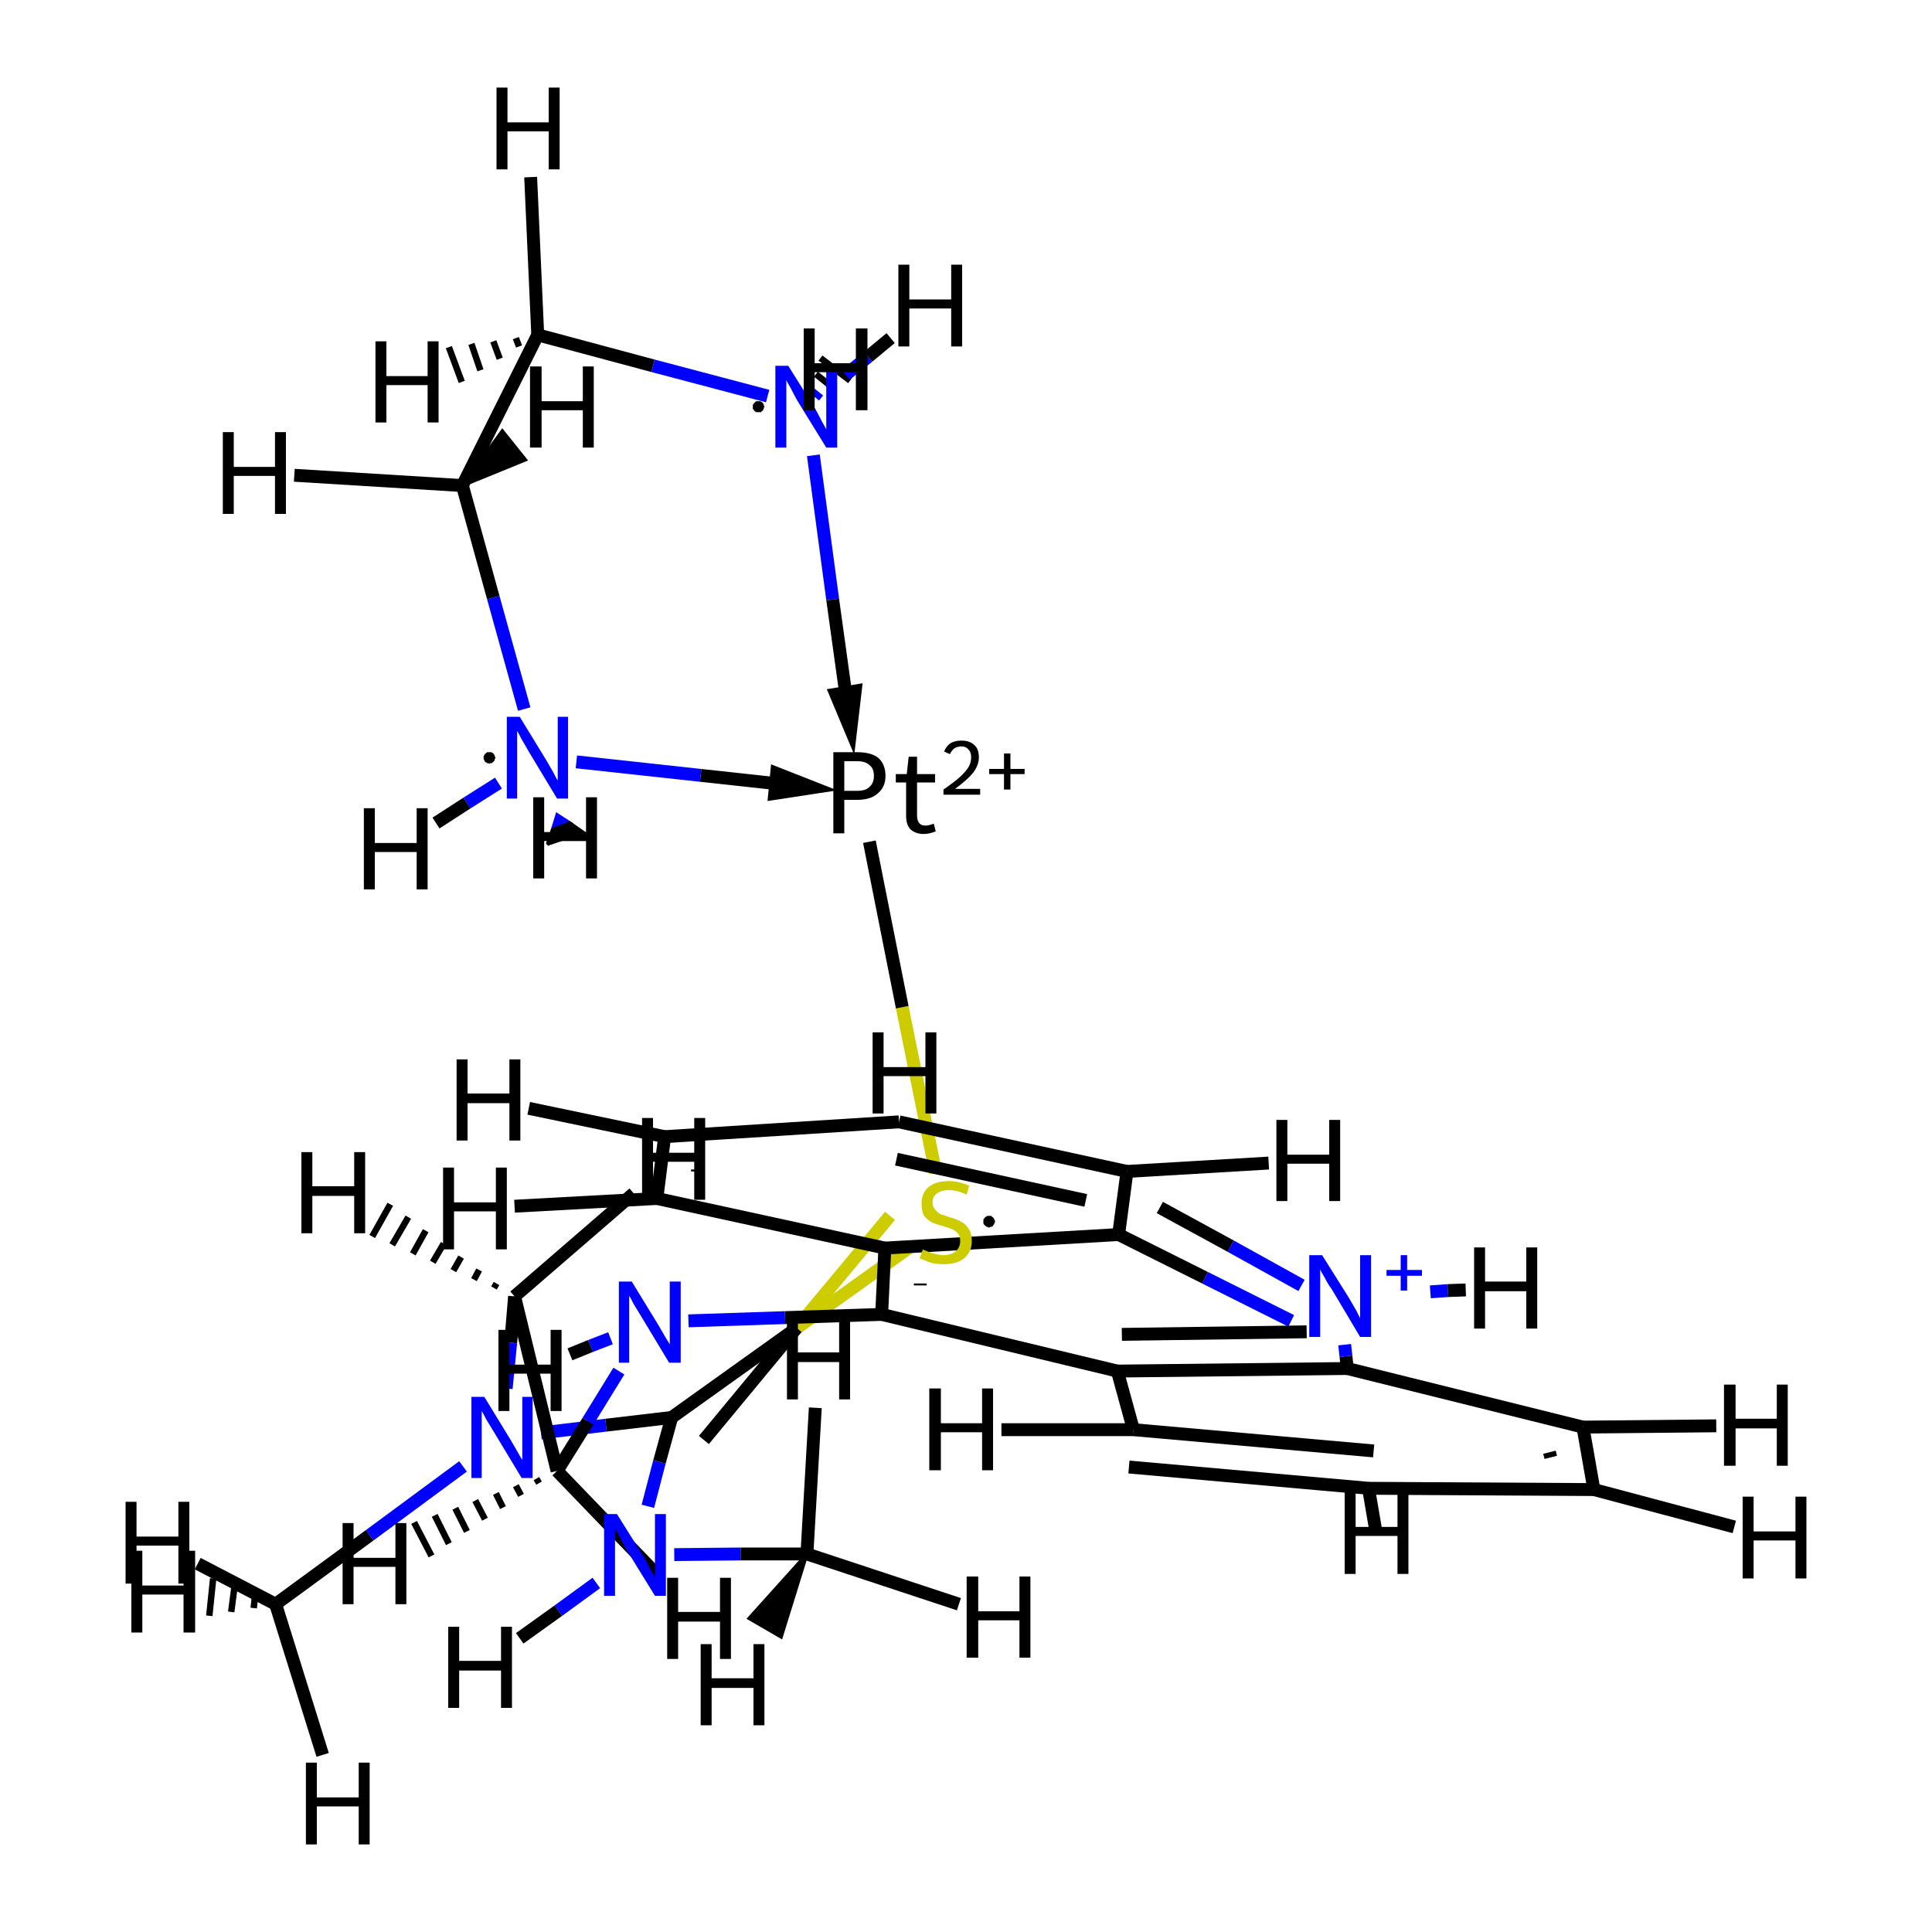 <?xml version='1.0' encoding='iso-8859-1'?>
<svg version='1.1' baseProfile='full'
              xmlns='http://www.w3.org/2000/svg'
                      xmlns:rdkit='http://www.rdkit.org/xml'
                      xmlns:xlink='http://www.w3.org/1999/xlink'
                  xml:space='preserve'
width='300px' height='300px' viewBox='0 0 300 300'>
<!-- END OF HEADER -->
<rect style='opacity:1.0;fill:#FFFFFF;stroke:none' width='300.0' height='300.0' x='0.0' y='0.0'> </rect>
<path class='bond-0 atom-0 atom-5' d='M 141.5,193.5 L 122.9,206.8' style='fill:none;fill-rule:evenodd;stroke:#CCCC00;stroke-width:2.0px;stroke-linecap:butt;stroke-linejoin:miter;stroke-opacity:1' />
<path class='bond-0 atom-0 atom-5' d='M 122.9,206.8 L 104.3,220.1' style='fill:none;fill-rule:evenodd;stroke:#000000;stroke-width:2.0px;stroke-linecap:butt;stroke-linejoin:miter;stroke-opacity:1' />
<path class='bond-0 atom-0 atom-5' d='M 138.2,188.8 L 123.7,206.2' style='fill:none;fill-rule:evenodd;stroke:#CCCC00;stroke-width:2.0px;stroke-linecap:butt;stroke-linejoin:miter;stroke-opacity:1' />
<path class='bond-0 atom-0 atom-5' d='M 123.7,206.2 L 109.3,223.6' style='fill:none;fill-rule:evenodd;stroke:#000000;stroke-width:2.0px;stroke-linecap:butt;stroke-linejoin:miter;stroke-opacity:1' />
<path class='bond-1 atom-0 atom-26' d='M 145.3,182.1 L 140.1,156.4' style='fill:none;fill-rule:evenodd;stroke:#CCCC00;stroke-width:2.0px;stroke-linecap:butt;stroke-linejoin:miter;stroke-opacity:1' />
<path class='bond-1 atom-0 atom-26' d='M 140.1,156.4 L 135.0,130.7' style='fill:none;fill-rule:evenodd;stroke:#000000;stroke-width:2.0px;stroke-linecap:butt;stroke-linejoin:miter;stroke-opacity:1' />
<path class='bond-2 atom-1 atom-5' d='M 84.0,222.5 L 94.1,221.3' style='fill:none;fill-rule:evenodd;stroke:#0000FF;stroke-width:2.0px;stroke-linecap:butt;stroke-linejoin:miter;stroke-opacity:1' />
<path class='bond-2 atom-1 atom-5' d='M 94.1,221.3 L 104.3,220.1' style='fill:none;fill-rule:evenodd;stroke:#000000;stroke-width:2.0px;stroke-linecap:butt;stroke-linejoin:miter;stroke-opacity:1' />
<path class='bond-3 atom-1 atom-6' d='M 78.6,215.6 L 79.3,208.5' style='fill:none;fill-rule:evenodd;stroke:#0000FF;stroke-width:2.0px;stroke-linecap:butt;stroke-linejoin:miter;stroke-opacity:1' />
<path class='bond-3 atom-1 atom-6' d='M 79.3,208.5 L 79.9,201.3' style='fill:none;fill-rule:evenodd;stroke:#000000;stroke-width:2.0px;stroke-linecap:butt;stroke-linejoin:miter;stroke-opacity:1' />
<path class='bond-4 atom-1 atom-21' d='M 71.9,227.7 L 57.4,238.4' style='fill:none;fill-rule:evenodd;stroke:#0000FF;stroke-width:2.0px;stroke-linecap:butt;stroke-linejoin:miter;stroke-opacity:1' />
<path class='bond-4 atom-1 atom-21' d='M 57.4,238.4 L 42.8,249.1' style='fill:none;fill-rule:evenodd;stroke:#000000;stroke-width:2.0px;stroke-linecap:butt;stroke-linejoin:miter;stroke-opacity:1' />
<path class='bond-5 atom-2 atom-5' d='M 100.6,233.9 L 102.4,227.0' style='fill:none;fill-rule:evenodd;stroke:#0000FF;stroke-width:2.0px;stroke-linecap:butt;stroke-linejoin:miter;stroke-opacity:1' />
<path class='bond-5 atom-2 atom-5' d='M 102.4,227.0 L 104.3,220.1' style='fill:none;fill-rule:evenodd;stroke:#000000;stroke-width:2.0px;stroke-linecap:butt;stroke-linejoin:miter;stroke-opacity:1' />
<path class='bond-6 atom-2 atom-22' d='M 104.7,241.4 L 115.0,241.3' style='fill:none;fill-rule:evenodd;stroke:#0000FF;stroke-width:2.0px;stroke-linecap:butt;stroke-linejoin:miter;stroke-opacity:1' />
<path class='bond-6 atom-2 atom-22' d='M 115.0,241.3 L 125.3,241.3' style='fill:none;fill-rule:evenodd;stroke:#000000;stroke-width:2.0px;stroke-linecap:butt;stroke-linejoin:miter;stroke-opacity:1' />
<path class='bond-7 atom-2 atom-28' d='M 92.6,245.8 L 86.7,250.1' style='fill:none;fill-rule:evenodd;stroke:#0000FF;stroke-width:2.0px;stroke-linecap:butt;stroke-linejoin:miter;stroke-opacity:1' />
<path class='bond-7 atom-2 atom-28' d='M 86.7,250.1 L 80.7,254.4' style='fill:none;fill-rule:evenodd;stroke:#000000;stroke-width:2.0px;stroke-linecap:butt;stroke-linejoin:miter;stroke-opacity:1' />
<path class='bond-8 atom-3 atom-7' d='M 96.1,212.9 L 91.3,220.7' style='fill:none;fill-rule:evenodd;stroke:#0000FF;stroke-width:2.0px;stroke-linecap:butt;stroke-linejoin:miter;stroke-opacity:1' />
<path class='bond-8 atom-3 atom-7' d='M 91.3,220.7 L 86.5,228.4' style='fill:none;fill-rule:evenodd;stroke:#000000;stroke-width:2.0px;stroke-linecap:butt;stroke-linejoin:miter;stroke-opacity:1' />
<path class='bond-9 atom-3 atom-8' d='M 106.9,205.1 L 121.9,204.6' style='fill:none;fill-rule:evenodd;stroke:#0000FF;stroke-width:2.0px;stroke-linecap:butt;stroke-linejoin:miter;stroke-opacity:1' />
<path class='bond-9 atom-3 atom-8' d='M 121.9,204.6 L 136.9,204.1' style='fill:none;fill-rule:evenodd;stroke:#000000;stroke-width:2.0px;stroke-linecap:butt;stroke-linejoin:miter;stroke-opacity:1' />
<path class='bond-10 atom-3 atom-29' d='M 94.8,207.8 L 91.7,209.0' style='fill:none;fill-rule:evenodd;stroke:#0000FF;stroke-width:2.0px;stroke-linecap:butt;stroke-linejoin:miter;stroke-opacity:1' />
<path class='bond-10 atom-3 atom-29' d='M 91.7,209.0 L 88.5,210.3' style='fill:none;fill-rule:evenodd;stroke:#000000;stroke-width:2.0px;stroke-linecap:butt;stroke-linejoin:miter;stroke-opacity:1' />
<path class='bond-11 atom-4 atom-14' d='M 200.5,205.1 L 187.1,198.4' style='fill:none;fill-rule:evenodd;stroke:#0000FF;stroke-width:2.0px;stroke-linecap:butt;stroke-linejoin:miter;stroke-opacity:1' />
<path class='bond-11 atom-4 atom-14' d='M 187.1,198.4 L 173.7,191.7' style='fill:none;fill-rule:evenodd;stroke:#000000;stroke-width:2.0px;stroke-linecap:butt;stroke-linejoin:miter;stroke-opacity:1' />
<path class='bond-11 atom-4 atom-14' d='M 202.1,199.6 L 191.1,193.5' style='fill:none;fill-rule:evenodd;stroke:#0000FF;stroke-width:2.0px;stroke-linecap:butt;stroke-linejoin:miter;stroke-opacity:1' />
<path class='bond-11 atom-4 atom-14' d='M 191.1,193.5 L 180.1,187.5' style='fill:none;fill-rule:evenodd;stroke:#000000;stroke-width:2.0px;stroke-linecap:butt;stroke-linejoin:miter;stroke-opacity:1' />
<path class='bond-12 atom-4 atom-15' d='M 208.8,208.8 L 209.0,210.6' style='fill:none;fill-rule:evenodd;stroke:#0000FF;stroke-width:2.0px;stroke-linecap:butt;stroke-linejoin:miter;stroke-opacity:1' />
<path class='bond-12 atom-4 atom-15' d='M 209.0,210.6 L 209.2,212.5' style='fill:none;fill-rule:evenodd;stroke:#000000;stroke-width:2.0px;stroke-linecap:butt;stroke-linejoin:miter;stroke-opacity:1' />
<path class='bond-13 atom-4 atom-30' d='M 222.1,200.6 L 224.8,200.4' style='fill:none;fill-rule:evenodd;stroke:#0000FF;stroke-width:2.0px;stroke-linecap:butt;stroke-linejoin:miter;stroke-opacity:1' />
<path class='bond-13 atom-4 atom-30' d='M 224.8,200.4 L 227.6,200.3' style='fill:none;fill-rule:evenodd;stroke:#000000;stroke-width:2.0px;stroke-linecap:butt;stroke-linejoin:miter;stroke-opacity:1' />
<path class='bond-14 atom-6 atom-7' d='M 79.9,201.3 L 86.5,228.4' style='fill:none;fill-rule:evenodd;stroke:#000000;stroke-width:2.0px;stroke-linecap:butt;stroke-linejoin:miter;stroke-opacity:1' />
<path class='bond-15 atom-6 atom-31' d='M 76.7,200.0 L 77.1,199.3' style='fill:none;fill-rule:evenodd;stroke:#000000;stroke-width:1.0px;stroke-linecap:butt;stroke-linejoin:miter;stroke-opacity:1' />
<path class='bond-15 atom-6 atom-31' d='M 73.6,198.7 L 74.4,197.2' style='fill:none;fill-rule:evenodd;stroke:#000000;stroke-width:1.0px;stroke-linecap:butt;stroke-linejoin:miter;stroke-opacity:1' />
<path class='bond-15 atom-6 atom-31' d='M 70.4,197.3 L 71.6,195.2' style='fill:none;fill-rule:evenodd;stroke:#000000;stroke-width:1.0px;stroke-linecap:butt;stroke-linejoin:miter;stroke-opacity:1' />
<path class='bond-15 atom-6 atom-31' d='M 67.2,196.0 L 68.9,193.1' style='fill:none;fill-rule:evenodd;stroke:#000000;stroke-width:1.0px;stroke-linecap:butt;stroke-linejoin:miter;stroke-opacity:1' />
<path class='bond-15 atom-6 atom-31' d='M 64.1,194.7 L 66.1,191.1' style='fill:none;fill-rule:evenodd;stroke:#000000;stroke-width:1.0px;stroke-linecap:butt;stroke-linejoin:miter;stroke-opacity:1' />
<path class='bond-15 atom-6 atom-31' d='M 60.9,193.3 L 63.4,189.0' style='fill:none;fill-rule:evenodd;stroke:#000000;stroke-width:1.0px;stroke-linecap:butt;stroke-linejoin:miter;stroke-opacity:1' />
<path class='bond-15 atom-6 atom-31' d='M 57.8,192.0 L 60.6,187.0' style='fill:none;fill-rule:evenodd;stroke:#000000;stroke-width:1.0px;stroke-linecap:butt;stroke-linejoin:miter;stroke-opacity:1' />
<path class='bond-16 atom-6 atom-32' d='M 79.9,201.3 L 98.4,185.3' style='fill:none;fill-rule:evenodd;stroke:#000000;stroke-width:2.0px;stroke-linecap:butt;stroke-linejoin:miter;stroke-opacity:1' />
<path class='bond-17 atom-7 atom-33' d='M 83.7,230.3 L 83.3,229.6' style='fill:none;fill-rule:evenodd;stroke:#000000;stroke-width:1.0px;stroke-linecap:butt;stroke-linejoin:miter;stroke-opacity:1' />
<path class='bond-17 atom-7 atom-33' d='M 80.9,232.2 L 80.1,230.7' style='fill:none;fill-rule:evenodd;stroke:#000000;stroke-width:1.0px;stroke-linecap:butt;stroke-linejoin:miter;stroke-opacity:1' />
<path class='bond-17 atom-7 atom-33' d='M 78.1,234.1 L 77.0,231.9' style='fill:none;fill-rule:evenodd;stroke:#000000;stroke-width:1.0px;stroke-linecap:butt;stroke-linejoin:miter;stroke-opacity:1' />
<path class='bond-17 atom-7 atom-33' d='M 75.3,235.9 L 73.8,233.0' style='fill:none;fill-rule:evenodd;stroke:#000000;stroke-width:1.0px;stroke-linecap:butt;stroke-linejoin:miter;stroke-opacity:1' />
<path class='bond-17 atom-7 atom-33' d='M 72.5,237.8 L 70.7,234.2' style='fill:none;fill-rule:evenodd;stroke:#000000;stroke-width:1.0px;stroke-linecap:butt;stroke-linejoin:miter;stroke-opacity:1' />
<path class='bond-17 atom-7 atom-33' d='M 69.7,239.7 L 67.5,235.3' style='fill:none;fill-rule:evenodd;stroke:#000000;stroke-width:1.0px;stroke-linecap:butt;stroke-linejoin:miter;stroke-opacity:1' />
<path class='bond-17 atom-7 atom-33' d='M 67.0,241.6 L 64.3,236.4' style='fill:none;fill-rule:evenodd;stroke:#000000;stroke-width:1.0px;stroke-linecap:butt;stroke-linejoin:miter;stroke-opacity:1' />
<path class='bond-18 atom-7 atom-34' d='M 86.5,228.4 L 102.4,244.9' style='fill:none;fill-rule:evenodd;stroke:#000000;stroke-width:2.0px;stroke-linecap:butt;stroke-linejoin:miter;stroke-opacity:1' />
<path class='bond-19 atom-8 atom-9' d='M 136.9,204.1 L 137.4,193.8' style='fill:none;fill-rule:evenodd;stroke:#000000;stroke-width:2.0px;stroke-linecap:butt;stroke-linejoin:miter;stroke-opacity:1' />
<path class='bond-19 atom-8 atom-9' d='M 142.9,199.6 L 142.9,199.3' style='fill:none;fill-rule:evenodd;stroke:#000000;stroke-width:2.0px;stroke-linecap:butt;stroke-linejoin:miter;stroke-opacity:1' />
<path class='bond-20 atom-8 atom-20' d='M 136.9,204.1 L 173.5,212.9' style='fill:none;fill-rule:evenodd;stroke:#000000;stroke-width:2.0px;stroke-linecap:butt;stroke-linejoin:miter;stroke-opacity:1' />
<path class='bond-21 atom-9 atom-10' d='M 137.4,193.8 L 102.0,186.1' style='fill:none;fill-rule:evenodd;stroke:#000000;stroke-width:2.0px;stroke-linecap:butt;stroke-linejoin:miter;stroke-opacity:1' />
<path class='bond-22 atom-9 atom-14' d='M 137.4,193.8 L 173.7,191.7' style='fill:none;fill-rule:evenodd;stroke:#000000;stroke-width:2.0px;stroke-linecap:butt;stroke-linejoin:miter;stroke-opacity:1' />
<path class='bond-23 atom-10 atom-11' d='M 102.0,186.1 L 103.2,176.5' style='fill:none;fill-rule:evenodd;stroke:#000000;stroke-width:2.0px;stroke-linecap:butt;stroke-linejoin:miter;stroke-opacity:1' />
<path class='bond-23 atom-10 atom-11' d='M 108.3,181.6 L 108.3,181.9' style='fill:none;fill-rule:evenodd;stroke:#000000;stroke-width:2.0px;stroke-linecap:butt;stroke-linejoin:miter;stroke-opacity:1' />
<path class='bond-24 atom-10 atom-35' d='M 102.0,186.1 L 79.9,187.3' style='fill:none;fill-rule:evenodd;stroke:#000000;stroke-width:2.0px;stroke-linecap:butt;stroke-linejoin:miter;stroke-opacity:1' />
<path class='bond-25 atom-11 atom-12' d='M 103.2,176.5 L 139.6,174.2' style='fill:none;fill-rule:evenodd;stroke:#000000;stroke-width:2.0px;stroke-linecap:butt;stroke-linejoin:miter;stroke-opacity:1' />
<path class='bond-26 atom-11 atom-36' d='M 103.2,176.5 L 82.1,172.1' style='fill:none;fill-rule:evenodd;stroke:#000000;stroke-width:2.0px;stroke-linecap:butt;stroke-linejoin:miter;stroke-opacity:1' />
<path class='bond-27 atom-12 atom-13' d='M 139.6,174.2 L 175.0,181.9' style='fill:none;fill-rule:evenodd;stroke:#000000;stroke-width:2.0px;stroke-linecap:butt;stroke-linejoin:miter;stroke-opacity:1' />
<path class='bond-27 atom-12 atom-13' d='M 139.2,180.0 L 168.6,186.4' style='fill:none;fill-rule:evenodd;stroke:#000000;stroke-width:2.0px;stroke-linecap:butt;stroke-linejoin:miter;stroke-opacity:1' />
<path class='bond-28 atom-12 atom-37' d='M 139.6,174.2 L 139.6,174.2' style='fill:none;fill-rule:evenodd;stroke:#000000;stroke-width:2.0px;stroke-linecap:butt;stroke-linejoin:miter;stroke-opacity:1' />
<path class='bond-29 atom-13 atom-14' d='M 175.0,181.9 L 173.7,191.7' style='fill:none;fill-rule:evenodd;stroke:#000000;stroke-width:2.0px;stroke-linecap:butt;stroke-linejoin:miter;stroke-opacity:1' />
<path class='bond-30 atom-13 atom-38' d='M 175.0,181.9 L 197.0,180.6' style='fill:none;fill-rule:evenodd;stroke:#000000;stroke-width:2.0px;stroke-linecap:butt;stroke-linejoin:miter;stroke-opacity:1' />
<path class='bond-31 atom-15 atom-16' d='M 209.2,212.5 L 245.8,221.6' style='fill:none;fill-rule:evenodd;stroke:#000000;stroke-width:2.0px;stroke-linecap:butt;stroke-linejoin:miter;stroke-opacity:1' />
<path class='bond-32 atom-15 atom-20' d='M 209.2,212.5 L 173.5,212.9' style='fill:none;fill-rule:evenodd;stroke:#000000;stroke-width:2.0px;stroke-linecap:butt;stroke-linejoin:miter;stroke-opacity:1' />
<path class='bond-32 atom-15 atom-20' d='M 202.9,206.8 L 174.2,207.2' style='fill:none;fill-rule:evenodd;stroke:#000000;stroke-width:2.0px;stroke-linecap:butt;stroke-linejoin:miter;stroke-opacity:1' />
<path class='bond-33 atom-16 atom-17' d='M 245.8,221.6 L 247.5,231.3' style='fill:none;fill-rule:evenodd;stroke:#000000;stroke-width:2.0px;stroke-linecap:butt;stroke-linejoin:miter;stroke-opacity:1' />
<path class='bond-33 atom-16 atom-17' d='M 240.8,226.3 L 240.6,225.5' style='fill:none;fill-rule:evenodd;stroke:#000000;stroke-width:2.0px;stroke-linecap:butt;stroke-linejoin:miter;stroke-opacity:1' />
<path class='bond-34 atom-16 atom-39' d='M 245.8,221.6 L 266.5,221.4' style='fill:none;fill-rule:evenodd;stroke:#000000;stroke-width:2.0px;stroke-linecap:butt;stroke-linejoin:miter;stroke-opacity:1' />
<path class='bond-35 atom-17 atom-18' d='M 247.5,231.3 L 212.5,231.1' style='fill:none;fill-rule:evenodd;stroke:#000000;stroke-width:2.0px;stroke-linecap:butt;stroke-linejoin:miter;stroke-opacity:1' />
<path class='bond-36 atom-17 atom-40' d='M 247.5,231.3 L 269.3,237.1' style='fill:none;fill-rule:evenodd;stroke:#000000;stroke-width:2.0px;stroke-linecap:butt;stroke-linejoin:miter;stroke-opacity:1' />
<path class='bond-37 atom-18 atom-19' d='M 213.3,225.3 L 176.0,222.0' style='fill:none;fill-rule:evenodd;stroke:#000000;stroke-width:2.0px;stroke-linecap:butt;stroke-linejoin:miter;stroke-opacity:1' />
<path class='bond-37 atom-18 atom-19' d='M 212.5,231.1 L 175.3,227.8' style='fill:none;fill-rule:evenodd;stroke:#000000;stroke-width:2.0px;stroke-linecap:butt;stroke-linejoin:miter;stroke-opacity:1' />
<path class='bond-38 atom-18 atom-41' d='M 212.5,231.1 L 213.7,238.1' style='fill:none;fill-rule:evenodd;stroke:#000000;stroke-width:2.0px;stroke-linecap:butt;stroke-linejoin:miter;stroke-opacity:1' />
<path class='bond-39 atom-19 atom-20' d='M 176.0,222.0 L 173.5,212.9' style='fill:none;fill-rule:evenodd;stroke:#000000;stroke-width:2.0px;stroke-linecap:butt;stroke-linejoin:miter;stroke-opacity:1' />
<path class='bond-40 atom-19 atom-42' d='M 176.0,222.0 L 155.5,222.0' style='fill:none;fill-rule:evenodd;stroke:#000000;stroke-width:2.0px;stroke-linecap:butt;stroke-linejoin:miter;stroke-opacity:1' />
<path class='bond-41 atom-21 atom-43' d='M 39.4,249.7 L 39.6,247.8' style='fill:none;fill-rule:evenodd;stroke:#000000;stroke-width:1.0px;stroke-linecap:butt;stroke-linejoin:miter;stroke-opacity:1' />
<path class='bond-41 atom-21 atom-43' d='M 35.9,250.3 L 36.4,246.5' style='fill:none;fill-rule:evenodd;stroke:#000000;stroke-width:1.0px;stroke-linecap:butt;stroke-linejoin:miter;stroke-opacity:1' />
<path class='bond-41 atom-21 atom-43' d='M 32.5,250.9 L 33.1,245.1' style='fill:none;fill-rule:evenodd;stroke:#000000;stroke-width:1.0px;stroke-linecap:butt;stroke-linejoin:miter;stroke-opacity:1' />
<path class='bond-42 atom-21 atom-44' d='M 42.8,249.1 L 50.1,272.5' style='fill:none;fill-rule:evenodd;stroke:#000000;stroke-width:2.0px;stroke-linecap:butt;stroke-linejoin:miter;stroke-opacity:1' />
<path class='bond-43 atom-21 atom-45' d='M 42.8,249.1 L 30.7,242.8' style='fill:none;fill-rule:evenodd;stroke:#000000;stroke-width:2.0px;stroke-linecap:butt;stroke-linejoin:miter;stroke-opacity:1' />
<path class='bond-44 atom-22 atom-46' d='M 125.3,241.3 L 121.3,254.2 L 116.3,251.3 Z' style='fill:#000000;fill-rule:evenodd;fill-opacity:1;stroke:#000000;stroke-width:0.5px;stroke-linecap:butt;stroke-linejoin:miter;stroke-opacity:1;' />
<path class='bond-45 atom-22 atom-47' d='M 125.3,241.3 L 148.9,249.1' style='fill:none;fill-rule:evenodd;stroke:#000000;stroke-width:2.0px;stroke-linecap:butt;stroke-linejoin:miter;stroke-opacity:1' />
<path class='bond-46 atom-22 atom-48' d='M 125.3,241.3 L 126.6,218.6' style='fill:none;fill-rule:evenodd;stroke:#000000;stroke-width:2.0px;stroke-linecap:butt;stroke-linejoin:miter;stroke-opacity:1' />
<path class='bond-47 atom-23 atom-24' d='M 71.8,75.4 L 83.5,52.0' style='fill:none;fill-rule:evenodd;stroke:#000000;stroke-width:2.0px;stroke-linecap:butt;stroke-linejoin:miter;stroke-opacity:1' />
<path class='bond-48 atom-23 atom-27' d='M 71.8,75.4 L 76.6,92.8' style='fill:none;fill-rule:evenodd;stroke:#000000;stroke-width:2.0px;stroke-linecap:butt;stroke-linejoin:miter;stroke-opacity:1' />
<path class='bond-48 atom-23 atom-27' d='M 76.6,92.8 L 81.4,110.1' style='fill:none;fill-rule:evenodd;stroke:#0000FF;stroke-width:2.0px;stroke-linecap:butt;stroke-linejoin:miter;stroke-opacity:1' />
<path class='bond-49 atom-23 atom-49' d='M 71.8,75.4 L 78.0,66.9 L 81.6,71.4 Z' style='fill:#000000;fill-rule:evenodd;fill-opacity:1;stroke:#000000;stroke-width:0.5px;stroke-linecap:butt;stroke-linejoin:miter;stroke-opacity:1;' />
<path class='bond-50 atom-23 atom-50' d='M 71.8,75.4 L 45.7,73.8' style='fill:none;fill-rule:evenodd;stroke:#000000;stroke-width:2.0px;stroke-linecap:butt;stroke-linejoin:miter;stroke-opacity:1' />
<path class='bond-51 atom-24 atom-25' d='M 83.5,52.0 L 101.4,56.8' style='fill:none;fill-rule:evenodd;stroke:#000000;stroke-width:2.0px;stroke-linecap:butt;stroke-linejoin:miter;stroke-opacity:1' />
<path class='bond-51 atom-24 atom-25' d='M 101.4,56.8 L 119.2,61.5' style='fill:none;fill-rule:evenodd;stroke:#0000FF;stroke-width:2.0px;stroke-linecap:butt;stroke-linejoin:miter;stroke-opacity:1' />
<path class='bond-52 atom-24 atom-51' d='M 80.6,53.8 L 80.1,52.5' style='fill:none;fill-rule:evenodd;stroke:#000000;stroke-width:1.0px;stroke-linecap:butt;stroke-linejoin:miter;stroke-opacity:1' />
<path class='bond-52 atom-24 atom-51' d='M 77.6,55.7 L 76.6,53.0' style='fill:none;fill-rule:evenodd;stroke:#000000;stroke-width:1.0px;stroke-linecap:butt;stroke-linejoin:miter;stroke-opacity:1' />
<path class='bond-52 atom-24 atom-51' d='M 74.6,57.5 L 73.2,53.4' style='fill:none;fill-rule:evenodd;stroke:#000000;stroke-width:1.0px;stroke-linecap:butt;stroke-linejoin:miter;stroke-opacity:1' />
<path class='bond-52 atom-24 atom-51' d='M 71.7,59.3 L 69.7,53.9' style='fill:none;fill-rule:evenodd;stroke:#000000;stroke-width:1.0px;stroke-linecap:butt;stroke-linejoin:miter;stroke-opacity:1' />
<path class='bond-53 atom-24 atom-52' d='M 83.5,52.0 L 82.4,27.5' style='fill:none;fill-rule:evenodd;stroke:#000000;stroke-width:2.0px;stroke-linecap:butt;stroke-linejoin:miter;stroke-opacity:1' />
<path class='bond-54 atom-25 atom-53' d='M 126.0,60.6 L 127.5,61.8' style='fill:none;fill-rule:evenodd;stroke:#0000FF;stroke-width:1.0px;stroke-linecap:butt;stroke-linejoin:miter;stroke-opacity:1' />
<path class='bond-54 atom-25 atom-53' d='M 126.7,58.1 L 129.7,60.5' style='fill:none;fill-rule:evenodd;stroke:#000000;stroke-width:1.0px;stroke-linecap:butt;stroke-linejoin:miter;stroke-opacity:1' />
<path class='bond-54 atom-25 atom-53' d='M 127.4,55.6 L 132.0,59.1' style='fill:none;fill-rule:evenodd;stroke:#000000;stroke-width:1.0px;stroke-linecap:butt;stroke-linejoin:miter;stroke-opacity:1' />
<path class='bond-55 atom-25 atom-55' d='M 131.3,58.2 L 134.8,55.4' style='fill:none;fill-rule:evenodd;stroke:#0000FF;stroke-width:2.0px;stroke-linecap:butt;stroke-linejoin:miter;stroke-opacity:1' />
<path class='bond-55 atom-25 atom-55' d='M 134.8,55.4 L 138.3,52.5' style='fill:none;fill-rule:evenodd;stroke:#000000;stroke-width:2.0px;stroke-linecap:butt;stroke-linejoin:miter;stroke-opacity:1' />
<path class='bond-56 atom-27 atom-54' d='M 86.5,126.5 L 88.5,127.8 L 85.8,128.8 Z' style='fill:#0000FF;fill-rule:evenodd;fill-opacity:1;stroke:#0000FF;stroke-width:0.5px;stroke-linecap:butt;stroke-linejoin:miter;stroke-opacity:1;' />
<path class='bond-56 atom-27 atom-54' d='M 88.5,127.8 L 85.0,131.1 L 90.5,129.2 Z' style='fill:#000000;fill-rule:evenodd;fill-opacity:1;stroke:#000000;stroke-width:0.5px;stroke-linecap:butt;stroke-linejoin:miter;stroke-opacity:1;' />
<path class='bond-56 atom-27 atom-54' d='M 88.5,127.8 L 85.8,128.8 L 85.0,131.1 Z' style='fill:#000000;fill-rule:evenodd;fill-opacity:1;stroke:#000000;stroke-width:0.5px;stroke-linecap:butt;stroke-linejoin:miter;stroke-opacity:1;' />
<path class='bond-57 atom-27 atom-56' d='M 77.4,121.6 L 72.5,124.7' style='fill:none;fill-rule:evenodd;stroke:#0000FF;stroke-width:2.0px;stroke-linecap:butt;stroke-linejoin:miter;stroke-opacity:1' />
<path class='bond-57 atom-27 atom-56' d='M 72.5,124.7 L 67.7,127.8' style='fill:none;fill-rule:evenodd;stroke:#000000;stroke-width:2.0px;stroke-linecap:butt;stroke-linejoin:miter;stroke-opacity:1' />
<path class='bond-58 atom-25 atom-26' d='M 126.3,70.7 L 129.3,93.1' style='fill:none;fill-rule:evenodd;stroke:#0000FF;stroke-width:2.0px;stroke-linecap:butt;stroke-linejoin:miter;stroke-opacity:1' />
<path class='bond-58 atom-25 atom-26' d='M 129.3,93.1 L 132.1,113.3' style='fill:none;fill-rule:evenodd;stroke:#000000;stroke-width:2.0px;stroke-linecap:butt;stroke-linejoin:miter;stroke-opacity:1' />
<path class='bond-58 atom-25 atom-26' d='M 129.8,107.8 L 132.1,113.3 L 132.8,107.3 Z' style='fill:#000000;fill-rule:evenodd;fill-opacity:1;stroke:#000000;stroke-width:2.0px;stroke-linecap:butt;stroke-linejoin:miter;stroke-opacity:1;' />
<path class='bond-59 atom-27 atom-26' d='M 89.5,118.3 L 108.8,120.4' style='fill:none;fill-rule:evenodd;stroke:#0000FF;stroke-width:2.0px;stroke-linecap:butt;stroke-linejoin:miter;stroke-opacity:1' />
<path class='bond-59 atom-27 atom-26' d='M 108.8,120.4 L 126.2,122.3' style='fill:none;fill-rule:evenodd;stroke:#000000;stroke-width:2.0px;stroke-linecap:butt;stroke-linejoin:miter;stroke-opacity:1' />
<path class='bond-59 atom-27 atom-26' d='M 120.3,123.2 L 126.2,122.3 L 120.6,120.1 Z' style='fill:#000000;fill-rule:evenodd;fill-opacity:1;stroke:#000000;stroke-width:2.0px;stroke-linecap:butt;stroke-linejoin:miter;stroke-opacity:1;' />
<path class='atom-0' d='M 143.3 194.0
Q 143.4 194.1, 144.0 194.3
Q 144.6 194.6, 145.2 194.7
Q 145.9 194.9, 146.5 194.9
Q 147.7 194.9, 148.4 194.3
Q 149.1 193.7, 149.1 192.7
Q 149.1 192.0, 148.8 191.6
Q 148.4 191.1, 147.9 190.9
Q 147.4 190.7, 146.5 190.4
Q 145.3 190.1, 144.7 189.8
Q 144.0 189.4, 143.5 188.8
Q 143.1 188.1, 143.1 186.9
Q 143.1 185.3, 144.1 184.4
Q 145.2 183.4, 147.4 183.4
Q 148.8 183.4, 150.5 184.1
L 150.1 185.5
Q 148.6 184.8, 147.4 184.8
Q 146.2 184.8, 145.5 185.3
Q 144.8 185.8, 144.8 186.7
Q 144.8 187.4, 145.2 187.8
Q 145.5 188.2, 146.0 188.5
Q 146.6 188.7, 147.4 189.0
Q 148.6 189.3, 149.2 189.7
Q 149.9 190.0, 150.4 190.8
Q 150.9 191.5, 150.9 192.7
Q 150.9 194.4, 149.7 195.4
Q 148.6 196.3, 146.6 196.3
Q 145.5 196.3, 144.6 196.1
Q 143.8 195.8, 142.8 195.4
L 143.3 194.0
' fill='#CCCC00'/>
<path class='atom-1' d='M 75.2 216.9
L 79.3 223.6
Q 79.7 224.3, 80.4 225.5
Q 81.0 226.6, 81.1 226.7
L 81.1 216.9
L 82.7 216.9
L 82.7 229.5
L 81.0 229.5
L 76.6 222.2
Q 76.1 221.4, 75.5 220.4
Q 75.0 219.4, 74.8 219.1
L 74.8 229.5
L 73.2 229.5
L 73.2 216.9
L 75.2 216.9
' fill='#0000FF'/>
<path class='atom-2' d='M 95.8 235.1
L 100.0 241.8
Q 100.4 242.5, 101.0 243.7
Q 101.7 244.9, 101.7 244.9
L 101.7 235.1
L 103.4 235.1
L 103.4 247.8
L 101.7 247.8
L 97.2 240.5
Q 96.7 239.6, 96.2 238.6
Q 95.6 237.6, 95.5 237.3
L 95.5 247.8
L 93.8 247.8
L 93.8 235.1
L 95.8 235.1
' fill='#0000FF'/>
<path class='atom-3' d='M 98.1 199.0
L 102.2 205.7
Q 102.6 206.4, 103.3 207.6
Q 104.0 208.7, 104.0 208.8
L 104.0 199.0
L 105.7 199.0
L 105.7 211.6
L 103.9 211.6
L 99.5 204.3
Q 99.0 203.5, 98.4 202.5
Q 97.9 201.5, 97.7 201.2
L 97.7 211.6
L 96.1 211.6
L 96.1 199.0
L 98.1 199.0
' fill='#0000FF'/>
<path class='atom-4' d='M 205.3 194.9
L 209.5 201.6
Q 209.9 202.3, 210.6 203.5
Q 211.2 204.7, 211.2 204.7
L 211.2 194.9
L 212.9 194.9
L 212.9 207.6
L 211.2 207.6
L 206.8 200.2
Q 206.2 199.4, 205.7 198.4
Q 205.1 197.4, 205.0 197.1
L 205.0 207.6
L 203.3 207.6
L 203.3 194.9
L 205.3 194.9
' fill='#0000FF'/>
<path class='atom-4' d='M 215.3 197.2
L 217.5 197.2
L 217.5 194.9
L 218.5 194.9
L 218.5 197.2
L 220.8 197.2
L 220.8 198.1
L 218.5 198.1
L 218.5 200.4
L 217.5 200.4
L 217.5 198.1
L 215.3 198.1
L 215.3 197.2
' fill='#0000FF'/>
<path class='atom-25' d='M 122.4 56.8
L 126.6 63.5
Q 127.0 64.2, 127.6 65.4
Q 128.3 66.6, 128.3 66.7
L 128.3 56.8
L 130.0 56.8
L 130.0 69.5
L 128.3 69.5
L 123.8 62.2
Q 123.3 61.3, 122.8 60.3
Q 122.2 59.3, 122.1 59.0
L 122.1 69.5
L 120.4 69.5
L 120.4 56.8
L 122.4 56.8
' fill='#0000FF'/>
<path class='atom-26' d='M 133.1 116.8
Q 135.3 116.8, 136.4 117.7
Q 137.5 118.7, 137.5 120.5
Q 137.5 122.2, 136.3 123.2
Q 135.2 124.2, 133.1 124.2
L 131.1 124.2
L 131.1 129.4
L 129.4 129.4
L 129.4 116.8
L 133.1 116.8
M 133.1 122.8
Q 134.4 122.8, 135.0 122.2
Q 135.7 121.6, 135.7 120.5
Q 135.7 119.3, 135.0 118.8
Q 134.4 118.2, 133.1 118.2
L 131.1 118.2
L 131.1 122.8
L 133.1 122.8
' fill='#000000'/>
<path class='atom-26' d='M 139.1 121.5
L 139.1 120.2
L 140.8 120.2
L 141.1 117.5
L 142.4 117.5
L 142.4 120.2
L 145.2 120.2
L 145.2 121.5
L 142.4 121.5
L 142.4 126.6
Q 142.4 128.2, 143.7 128.2
Q 144.2 128.2, 145.0 127.9
L 145.3 129.1
Q 144.3 129.5, 143.4 129.5
Q 142.2 129.5, 141.4 128.8
Q 140.7 128.1, 140.7 126.7
L 140.7 121.5
L 139.1 121.5
' fill='#000000'/>
<path class='atom-26' d='M 146.6 116.7
Q 146.9 115.9, 147.6 115.4
Q 148.3 115.0, 149.3 115.0
Q 150.6 115.0, 151.3 115.7
Q 152.0 116.3, 152.0 117.6
Q 152.0 118.8, 151.1 120.0
Q 150.2 121.1, 148.3 122.5
L 152.2 122.5
L 152.2 123.4
L 146.5 123.4
L 146.5 122.6
Q 148.1 121.5, 149.0 120.7
Q 149.9 119.9, 150.4 119.1
Q 150.8 118.4, 150.8 117.6
Q 150.8 116.8, 150.4 116.4
Q 150.0 115.9, 149.3 115.9
Q 148.7 115.9, 148.2 116.2
Q 147.8 116.5, 147.5 117.1
L 146.6 116.7
' fill='#000000'/>
<path class='atom-26' d='M 153.6 119.4
L 155.9 119.4
L 155.9 117.0
L 156.9 117.0
L 156.9 119.4
L 159.1 119.4
L 159.1 120.2
L 156.9 120.2
L 156.9 122.6
L 155.9 122.6
L 155.9 120.2
L 153.6 120.2
L 153.6 119.4
' fill='#000000'/>
<path class='atom-27' d='M 80.7 111.3
L 84.8 118.0
Q 85.2 118.7, 85.9 119.9
Q 86.5 121.1, 86.6 121.2
L 86.6 111.3
L 88.2 111.3
L 88.2 124.0
L 86.5 124.0
L 82.1 116.7
Q 81.6 115.8, 81.0 114.8
Q 80.5 113.8, 80.3 113.5
L 80.3 124.0
L 78.7 124.0
L 78.7 111.3
L 80.7 111.3
' fill='#0000FF'/>
<path class='atom-28' d='M 69.6 252.6
L 71.3 252.6
L 71.3 257.9
L 77.8 257.9
L 77.8 252.6
L 79.5 252.6
L 79.5 265.2
L 77.8 265.2
L 77.8 259.4
L 71.3 259.4
L 71.3 265.2
L 69.6 265.2
L 69.6 252.6
' fill='#000000'/>
<path class='atom-29' d='M 77.4 206.5
L 79.1 206.5
L 79.1 211.9
L 85.5 211.9
L 85.5 206.5
L 87.2 206.5
L 87.2 219.1
L 85.5 219.1
L 85.5 213.3
L 79.1 213.3
L 79.1 219.1
L 77.4 219.1
L 77.4 206.5
' fill='#000000'/>
<path class='atom-30' d='M 228.9 193.7
L 230.6 193.7
L 230.6 199.0
L 237.0 199.0
L 237.0 193.7
L 238.7 193.7
L 238.7 206.3
L 237.0 206.3
L 237.0 200.5
L 230.6 200.5
L 230.6 206.3
L 228.9 206.3
L 228.9 193.7
' fill='#000000'/>
<path class='atom-31' d='M 46.8 178.9
L 48.5 178.9
L 48.5 184.2
L 55.0 184.2
L 55.0 178.9
L 56.7 178.9
L 56.7 191.5
L 55.0 191.5
L 55.0 185.7
L 48.5 185.7
L 48.5 191.5
L 46.8 191.5
L 46.8 178.9
' fill='#000000'/>
<path class='atom-32' d='M 99.7 173.6
L 101.4 173.6
L 101.4 179.0
L 107.8 179.0
L 107.8 173.6
L 109.5 173.6
L 109.5 186.3
L 107.8 186.3
L 107.8 180.4
L 101.4 180.4
L 101.4 186.3
L 99.7 186.3
L 99.7 173.6
' fill='#000000'/>
<path class='atom-33' d='M 53.2 236.5
L 54.9 236.5
L 54.9 241.9
L 61.4 241.9
L 61.4 236.5
L 63.1 236.5
L 63.1 249.1
L 61.4 249.1
L 61.4 243.3
L 54.9 243.3
L 54.9 249.1
L 53.2 249.1
L 53.2 236.5
' fill='#000000'/>
<path class='atom-34' d='M 103.6 245.0
L 105.3 245.0
L 105.3 250.3
L 111.8 250.3
L 111.8 245.0
L 113.5 245.0
L 113.5 257.6
L 111.8 257.6
L 111.8 251.8
L 105.3 251.8
L 105.3 257.6
L 103.6 257.6
L 103.6 245.0
' fill='#000000'/>
<path class='atom-35' d='M 68.8 181.3
L 70.5 181.3
L 70.5 186.7
L 77.0 186.7
L 77.0 181.3
L 78.7 181.3
L 78.7 194.0
L 77.0 194.0
L 77.0 188.1
L 70.5 188.1
L 70.5 194.0
L 68.8 194.0
L 68.8 181.3
' fill='#000000'/>
<path class='atom-36' d='M 70.9 164.5
L 72.6 164.5
L 72.6 169.8
L 79.1 169.8
L 79.1 164.5
L 80.8 164.5
L 80.8 177.1
L 79.1 177.1
L 79.1 171.3
L 72.6 171.3
L 72.6 177.1
L 70.9 177.1
L 70.9 164.5
' fill='#000000'/>
<path class='atom-37' d='M 135.5 160.3
L 137.2 160.3
L 137.2 165.7
L 143.7 165.7
L 143.7 160.3
L 145.4 160.3
L 145.4 172.9
L 143.7 172.9
L 143.7 167.1
L 137.2 167.1
L 137.2 172.9
L 135.5 172.9
L 135.5 160.3
' fill='#000000'/>
<path class='atom-38' d='M 198.2 173.9
L 199.9 173.9
L 199.9 179.3
L 206.4 179.3
L 206.4 173.9
L 208.1 173.9
L 208.1 186.5
L 206.4 186.5
L 206.4 180.7
L 199.9 180.7
L 199.9 186.5
L 198.2 186.5
L 198.2 173.9
' fill='#000000'/>
<path class='atom-39' d='M 267.7 215.0
L 269.5 215.0
L 269.5 220.3
L 275.9 220.3
L 275.9 215.0
L 277.6 215.0
L 277.6 227.6
L 275.9 227.6
L 275.9 221.8
L 269.5 221.8
L 269.5 227.6
L 267.7 227.6
L 267.7 215.0
' fill='#000000'/>
<path class='atom-40' d='M 270.6 232.4
L 272.3 232.4
L 272.3 237.8
L 278.8 237.8
L 278.8 232.4
L 280.5 232.4
L 280.5 245.1
L 278.8 245.1
L 278.8 239.2
L 272.3 239.2
L 272.3 245.1
L 270.6 245.1
L 270.6 232.4
' fill='#000000'/>
<path class='atom-41' d='M 208.8 231.7
L 210.5 231.7
L 210.5 237.1
L 217.0 237.1
L 217.0 231.7
L 218.7 231.7
L 218.7 244.4
L 217.0 244.4
L 217.0 238.5
L 210.5 238.5
L 210.5 244.4
L 208.8 244.4
L 208.8 231.7
' fill='#000000'/>
<path class='atom-42' d='M 144.3 215.6
L 146.1 215.6
L 146.1 221.0
L 152.5 221.0
L 152.5 215.6
L 154.2 215.6
L 154.2 228.3
L 152.5 228.3
L 152.5 222.4
L 146.1 222.4
L 146.1 228.3
L 144.3 228.3
L 144.3 215.6
' fill='#000000'/>
<path class='atom-43' d='M 20.4 240.8
L 22.1 240.8
L 22.1 246.2
L 28.5 246.2
L 28.5 240.8
L 30.3 240.8
L 30.3 253.5
L 28.5 253.5
L 28.5 247.6
L 22.1 247.6
L 22.1 253.5
L 20.4 253.5
L 20.4 240.8
' fill='#000000'/>
<path class='atom-44' d='M 47.5 273.7
L 49.2 273.7
L 49.2 279.1
L 55.7 279.1
L 55.7 273.7
L 57.4 273.7
L 57.4 286.4
L 55.7 286.4
L 55.7 280.5
L 49.2 280.5
L 49.2 286.4
L 47.5 286.4
L 47.5 273.7
' fill='#000000'/>
<path class='atom-45' d='M 19.5 233.2
L 21.2 233.2
L 21.2 238.6
L 27.7 238.6
L 27.7 233.2
L 29.4 233.2
L 29.4 245.9
L 27.7 245.9
L 27.7 240.0
L 21.2 240.0
L 21.2 245.9
L 19.5 245.9
L 19.5 233.2
' fill='#000000'/>
<path class='atom-46' d='M 108.8 255.3
L 110.5 255.3
L 110.5 260.6
L 117.0 260.6
L 117.0 255.3
L 118.7 255.3
L 118.7 267.9
L 117.0 267.9
L 117.0 262.1
L 110.5 262.1
L 110.5 267.9
L 108.8 267.9
L 108.8 255.3
' fill='#000000'/>
<path class='atom-47' d='M 150.1 244.8
L 151.9 244.8
L 151.9 250.2
L 158.3 250.2
L 158.3 244.8
L 160.0 244.8
L 160.0 257.4
L 158.3 257.4
L 158.3 251.6
L 151.9 251.6
L 151.9 257.4
L 150.1 257.4
L 150.1 244.8
' fill='#000000'/>
<path class='atom-48' d='M 122.2 204.7
L 123.9 204.7
L 123.9 210.0
L 130.3 210.0
L 130.3 204.7
L 132.0 204.7
L 132.0 217.3
L 130.3 217.3
L 130.3 211.5
L 123.9 211.5
L 123.9 217.3
L 122.2 217.3
L 122.2 204.7
' fill='#000000'/>
<path class='atom-49' d='M 82.3 56.9
L 84.1 56.9
L 84.1 62.3
L 90.5 62.3
L 90.5 56.9
L 92.2 56.9
L 92.2 69.5
L 90.5 69.5
L 90.5 63.7
L 84.1 63.7
L 84.1 69.5
L 82.3 69.5
L 82.3 56.9
' fill='#000000'/>
<path class='atom-50' d='M 34.6 67.1
L 36.3 67.1
L 36.3 72.5
L 42.7 72.5
L 42.7 67.1
L 44.4 67.1
L 44.4 79.8
L 42.7 79.8
L 42.7 73.9
L 36.3 73.9
L 36.3 79.8
L 34.6 79.8
L 34.6 67.1
' fill='#000000'/>
<path class='atom-51' d='M 58.3 53.0
L 60.0 53.0
L 60.0 58.4
L 66.4 58.4
L 66.4 53.0
L 68.1 53.0
L 68.1 65.6
L 66.4 65.6
L 66.4 59.8
L 60.0 59.8
L 60.0 65.6
L 58.3 65.6
L 58.3 53.0
' fill='#000000'/>
<path class='atom-52' d='M 77.1 13.6
L 78.8 13.6
L 78.8 19.0
L 85.2 19.0
L 85.2 13.6
L 86.9 13.6
L 86.9 26.3
L 85.2 26.3
L 85.2 20.4
L 78.8 20.4
L 78.8 26.3
L 77.1 26.3
L 77.1 13.6
' fill='#000000'/>
<path class='atom-53' d='M 124.8 51.0
L 126.5 51.0
L 126.5 56.4
L 132.9 56.4
L 132.9 51.0
L 134.7 51.0
L 134.7 63.7
L 132.9 63.7
L 132.9 57.8
L 126.5 57.8
L 126.5 63.7
L 124.8 63.7
L 124.8 51.0
' fill='#000000'/>
<path class='atom-54' d='M 82.8 123.8
L 84.5 123.8
L 84.5 129.2
L 91.0 129.2
L 91.0 123.8
L 92.7 123.8
L 92.7 136.4
L 91.0 136.4
L 91.0 130.6
L 84.5 130.6
L 84.5 136.4
L 82.8 136.4
L 82.8 123.8
' fill='#000000'/>
<path class='atom-55' d='M 139.5 41.1
L 141.2 41.1
L 141.2 46.5
L 147.7 46.5
L 147.7 41.1
L 149.4 41.1
L 149.4 53.8
L 147.7 53.8
L 147.7 47.9
L 141.2 47.9
L 141.2 53.8
L 139.5 53.8
L 139.5 41.1
' fill='#000000'/>
<path class='atom-56' d='M 56.5 125.5
L 58.2 125.5
L 58.2 130.9
L 64.7 130.9
L 64.7 125.5
L 66.4 125.5
L 66.4 138.1
L 64.7 138.1
L 64.7 132.3
L 58.2 132.3
L 58.2 138.1
L 56.5 138.1
L 56.5 125.5
' fill='#000000'/>
<path class='atom-0' d='M 154.5,189.7 L 154.5,189.8 L 154.5,189.8 L 154.4,189.9 L 154.4,190.0 L 154.4,190.1 L 154.3,190.1 L 154.3,190.2 L 154.3,190.2 L 154.2,190.3 L 154.2,190.4 L 154.1,190.4 L 154.0,190.4 L 154.0,190.5 L 153.9,190.5 L 153.8,190.5 L 153.7,190.6 L 153.7,190.6 L 153.6,190.6 L 153.5,190.6 L 153.4,190.6 L 153.4,190.5 L 153.3,190.5 L 153.2,190.5 L 153.2,190.5 L 153.1,190.4 L 153.0,190.4 L 153.0,190.3 L 152.9,190.3 L 152.9,190.2 L 152.8,190.2 L 152.8,190.1 L 152.7,190.0 L 152.7,189.9 L 152.7,189.9 L 152.7,189.8 L 152.7,189.7 L 152.7,189.6 L 152.7,189.6 L 152.7,189.5 L 152.7,189.4 L 152.7,189.3 L 152.8,189.3 L 152.8,189.2 L 152.9,189.1 L 152.9,189.1 L 153.0,189.0 L 153.0,189.0 L 153.1,188.9 L 153.2,188.9 L 153.2,188.9 L 153.3,188.8 L 153.4,188.8 L 153.4,188.8 L 153.5,188.8 L 153.6,188.8 L 153.7,188.8 L 153.7,188.8 L 153.8,188.8 L 153.9,188.8 L 154.0,188.9 L 154.0,188.9 L 154.1,189.0 L 154.2,189.0 L 154.2,189.1 L 154.3,189.1 L 154.3,189.2 L 154.3,189.2 L 154.4,189.3 L 154.4,189.4 L 154.4,189.5 L 154.5,189.5 L 154.5,189.6 L 154.5,189.7 L 153.6,189.7 Z' style='fill:#000000;fill-rule:evenodd;fill-opacity:1;stroke:#000000;stroke-width:0.0px;stroke-linecap:butt;stroke-linejoin:miter;stroke-opacity:1;' />
<path class='atom-25' d='M 118.7,63.2 L 118.7,63.2 L 118.6,63.3 L 118.6,63.4 L 118.6,63.5 L 118.6,63.5 L 118.5,63.6 L 118.5,63.7 L 118.5,63.7 L 118.4,63.8 L 118.3,63.8 L 118.3,63.9 L 118.2,63.9 L 118.2,64.0 L 118.1,64.0 L 118.0,64.0 L 117.9,64.0 L 117.9,64.0 L 117.8,64.0 L 117.7,64.0 L 117.6,64.0 L 117.6,64.0 L 117.5,64.0 L 117.4,64.0 L 117.3,63.9 L 117.3,63.9 L 117.2,63.9 L 117.2,63.8 L 117.1,63.8 L 117.1,63.7 L 117.0,63.6 L 117.0,63.6 L 116.9,63.5 L 116.9,63.4 L 116.9,63.3 L 116.9,63.3 L 116.9,63.2 L 116.9,63.1 L 116.9,63.0 L 116.9,63.0 L 116.9,62.9 L 116.9,62.8 L 117.0,62.8 L 117.0,62.7 L 117.1,62.6 L 117.1,62.6 L 117.2,62.5 L 117.2,62.5 L 117.3,62.4 L 117.3,62.4 L 117.4,62.3 L 117.5,62.3 L 117.6,62.3 L 117.6,62.3 L 117.7,62.3 L 117.8,62.3 L 117.9,62.3 L 117.9,62.3 L 118.0,62.3 L 118.1,62.3 L 118.2,62.4 L 118.2,62.4 L 118.3,62.4 L 118.3,62.5 L 118.4,62.5 L 118.5,62.6 L 118.5,62.7 L 118.5,62.7 L 118.6,62.8 L 118.6,62.9 L 118.6,62.9 L 118.6,63.0 L 118.7,63.1 L 118.7,63.2 L 117.8,63.2 Z' style='fill:#000000;fill-rule:evenodd;fill-opacity:1;stroke:#000000;stroke-width:0.0px;stroke-linecap:butt;stroke-linejoin:miter;stroke-opacity:1;' />
<path class='atom-27' d='M 76.9,117.7 L 76.9,117.7 L 76.9,117.8 L 76.8,117.9 L 76.8,118.0 L 76.8,118.0 L 76.8,118.1 L 76.7,118.2 L 76.7,118.2 L 76.6,118.3 L 76.6,118.3 L 76.5,118.4 L 76.4,118.4 L 76.4,118.5 L 76.3,118.5 L 76.2,118.5 L 76.2,118.5 L 76.1,118.5 L 76.0,118.6 L 75.9,118.6 L 75.9,118.5 L 75.8,118.5 L 75.7,118.5 L 75.6,118.5 L 75.6,118.4 L 75.5,118.4 L 75.4,118.4 L 75.4,118.3 L 75.3,118.3 L 75.3,118.2 L 75.2,118.1 L 75.2,118.1 L 75.2,118.0 L 75.1,117.9 L 75.1,117.9 L 75.1,117.8 L 75.1,117.7 L 75.1,117.6 L 75.1,117.5 L 75.1,117.5 L 75.1,117.4 L 75.2,117.3 L 75.2,117.3 L 75.2,117.2 L 75.3,117.1 L 75.3,117.1 L 75.4,117.0 L 75.4,117.0 L 75.5,116.9 L 75.6,116.9 L 75.6,116.8 L 75.7,116.8 L 75.8,116.8 L 75.9,116.8 L 75.9,116.8 L 76.0,116.8 L 76.1,116.8 L 76.2,116.8 L 76.2,116.8 L 76.3,116.8 L 76.4,116.9 L 76.4,116.9 L 76.5,116.9 L 76.6,117.0 L 76.6,117.0 L 76.7,117.1 L 76.7,117.2 L 76.8,117.2 L 76.8,117.3 L 76.8,117.4 L 76.8,117.4 L 76.9,117.5 L 76.9,117.6 L 76.9,117.7 L 76.0,117.7 Z' style='fill:#000000;fill-rule:evenodd;fill-opacity:1;stroke:#000000;stroke-width:0.0px;stroke-linecap:butt;stroke-linejoin:miter;stroke-opacity:1;' />
</svg>

